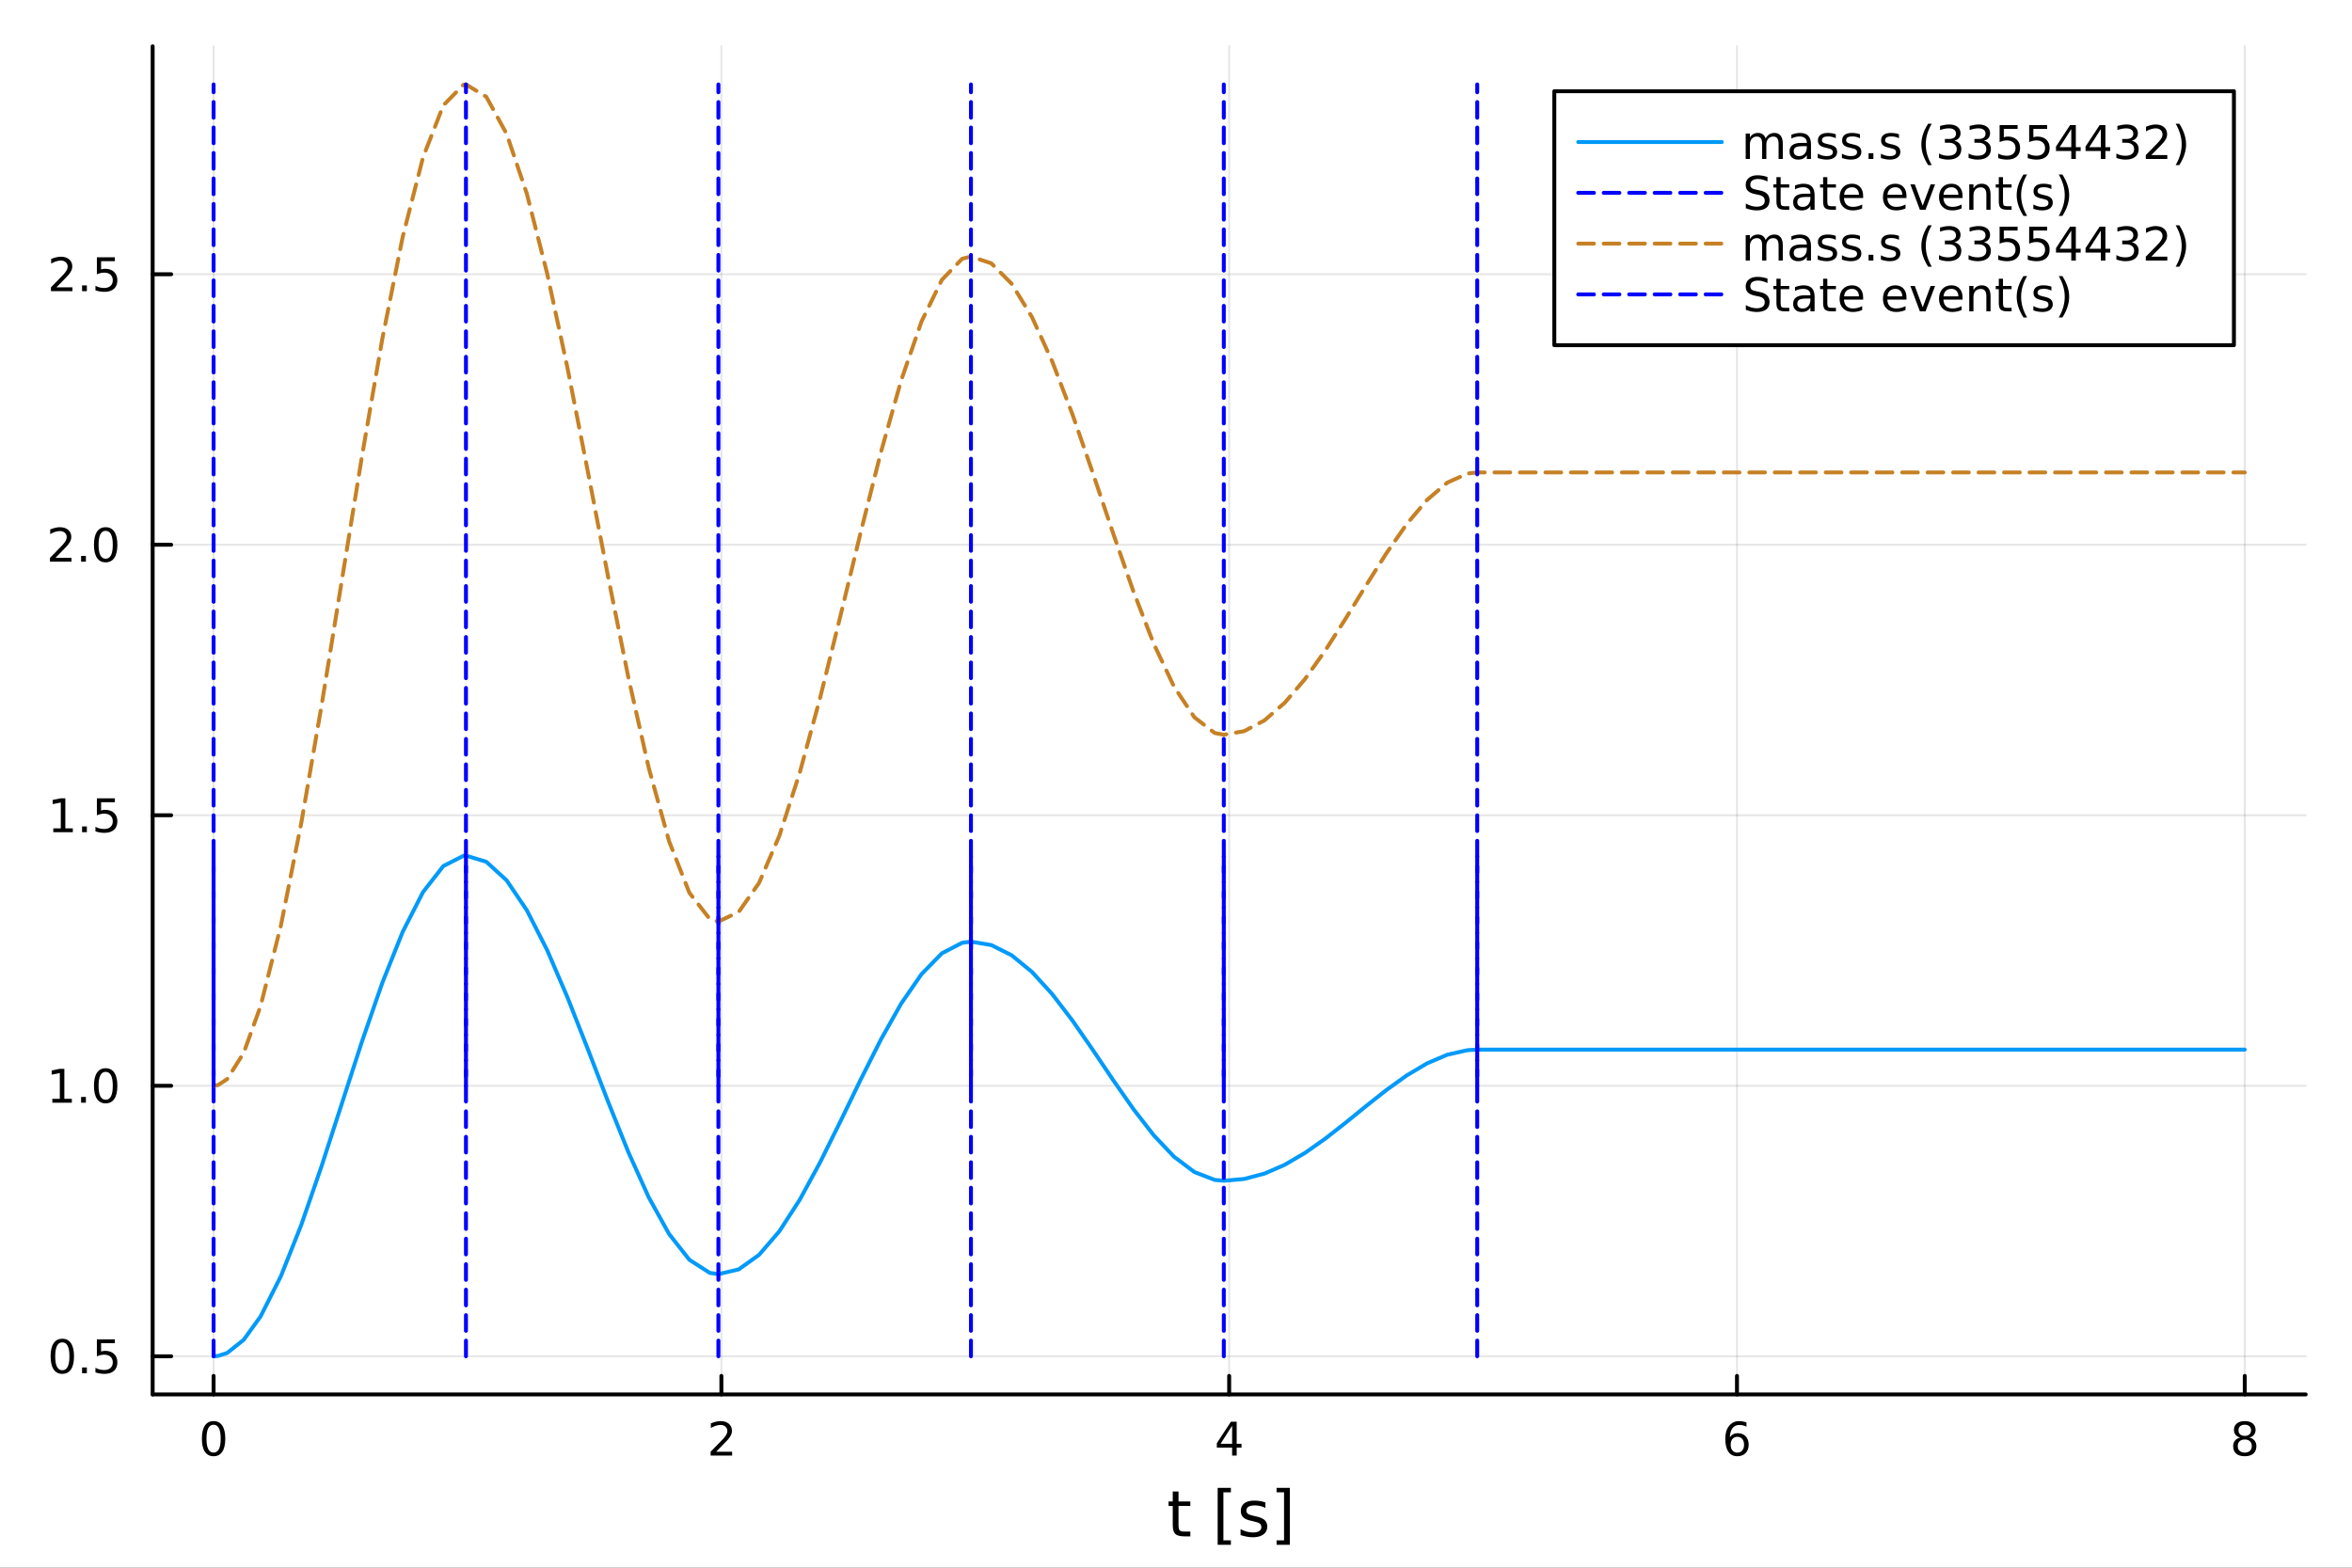 <?xml version="1.0" encoding="utf-8"?>
<svg xmlns="http://www.w3.org/2000/svg" xmlns:xlink="http://www.w3.org/1999/xlink" width="600" height="400" viewBox="0 0 2400 1600">
<rect x="0" y="0" width="2400" height="1600" fill="#333333" stroke="none"/>
<defs>
  <clipPath id="clip890">
    <rect x="0" y="0" width="2400" height="1600"/>
  </clipPath>
</defs>
<path clip-path="url(#clip890)" d="
M0 1600 L2400 1600 L2400 0 L0 0  Z
  " fill="#ffffff" fill-rule="evenodd" fill-opacity="1"/>
<defs>
  <clipPath id="clip891">
    <rect x="480" y="0" width="1681" height="1600"/>
  </clipPath>
</defs>
<path clip-path="url(#clip890)" d="
M155.765 1423.18 L2352.76 1423.18 L2352.76 47.244 L155.765 47.244  Z
  " fill="#ffffff" fill-rule="evenodd" fill-opacity="1"/>
<defs>
  <clipPath id="clip892">
    <rect x="155" y="47" width="2198" height="1377"/>
  </clipPath>
</defs>
<polyline clip-path="url(#clip892)" style="stroke:#000000; stroke-linecap:round; stroke-linejoin:round; stroke-width:2; stroke-opacity:0.1; fill:none" points="
  217.944,1423.18 217.944,47.244 
  "/>
<polyline clip-path="url(#clip892)" style="stroke:#000000; stroke-linecap:round; stroke-linejoin:round; stroke-width:2; stroke-opacity:0.1; fill:none" points="
  736.102,1423.18 736.102,47.244 
  "/>
<polyline clip-path="url(#clip892)" style="stroke:#000000; stroke-linecap:round; stroke-linejoin:round; stroke-width:2; stroke-opacity:0.1; fill:none" points="
  1254.26,1423.18 1254.26,47.244 
  "/>
<polyline clip-path="url(#clip892)" style="stroke:#000000; stroke-linecap:round; stroke-linejoin:round; stroke-width:2; stroke-opacity:0.1; fill:none" points="
  1772.42,1423.18 1772.42,47.244 
  "/>
<polyline clip-path="url(#clip892)" style="stroke:#000000; stroke-linecap:round; stroke-linejoin:round; stroke-width:2; stroke-opacity:0.1; fill:none" points="
  2290.58,1423.18 2290.58,47.244 
  "/>
<polyline clip-path="url(#clip890)" style="stroke:#000000; stroke-linecap:round; stroke-linejoin:round; stroke-width:4; stroke-opacity:1; fill:none" points="
  155.765,1423.18 2352.76,1423.18 
  "/>
<polyline clip-path="url(#clip890)" style="stroke:#000000; stroke-linecap:round; stroke-linejoin:round; stroke-width:4; stroke-opacity:1; fill:none" points="
  217.944,1423.18 217.944,1404.28 
  "/>
<polyline clip-path="url(#clip890)" style="stroke:#000000; stroke-linecap:round; stroke-linejoin:round; stroke-width:4; stroke-opacity:1; fill:none" points="
  736.102,1423.18 736.102,1404.28 
  "/>
<polyline clip-path="url(#clip890)" style="stroke:#000000; stroke-linecap:round; stroke-linejoin:round; stroke-width:4; stroke-opacity:1; fill:none" points="
  1254.26,1423.18 1254.26,1404.28 
  "/>
<polyline clip-path="url(#clip890)" style="stroke:#000000; stroke-linecap:round; stroke-linejoin:round; stroke-width:4; stroke-opacity:1; fill:none" points="
  1772.42,1423.18 1772.42,1404.28 
  "/>
<polyline clip-path="url(#clip890)" style="stroke:#000000; stroke-linecap:round; stroke-linejoin:round; stroke-width:4; stroke-opacity:1; fill:none" points="
  2290.58,1423.18 2290.58,1404.28 
  "/>
<path clip-path="url(#clip890)" d="M217.944 1454.1 Q214.333 1454.1 212.504 1457.66 Q210.699 1461.2 210.699 1468.33 Q210.699 1475.44 212.504 1479.01 Q214.333 1482.55 217.944 1482.55 Q221.578 1482.55 223.384 1479.01 Q225.212 1475.44 225.212 1468.33 Q225.212 1461.2 223.384 1457.66 Q221.578 1454.1 217.944 1454.1 M217.944 1450.39 Q223.754 1450.39 226.81 1455 Q229.888 1459.58 229.888 1468.33 Q229.888 1477.06 226.81 1481.67 Q223.754 1486.25 217.944 1486.25 Q212.134 1486.25 209.055 1481.67 Q206 1477.06 206 1468.33 Q206 1459.58 209.055 1455 Q212.134 1450.39 217.944 1450.39 Z" fill="#000000" fill-rule="evenodd" fill-opacity="1" /><path clip-path="url(#clip890)" d="M730.755 1481.64 L747.074 1481.64 L747.074 1485.58 L725.13 1485.58 L725.13 1481.64 Q727.792 1478.89 732.375 1474.26 Q736.982 1469.61 738.162 1468.27 Q740.408 1465.74 741.287 1464.01 Q742.19 1462.25 742.19 1460.56 Q742.19 1457.8 740.246 1456.07 Q738.324 1454.33 735.223 1454.33 Q733.023 1454.33 730.57 1455.09 Q728.139 1455.86 725.361 1457.41 L725.361 1452.69 Q728.186 1451.55 730.639 1450.97 Q733.093 1450.39 735.13 1450.39 Q740.5 1450.39 743.695 1453.08 Q746.889 1455.77 746.889 1460.26 Q746.889 1462.39 746.079 1464.31 Q745.292 1466.2 743.185 1468.8 Q742.607 1469.47 739.505 1472.69 Q736.403 1475.88 730.755 1481.64 Z" fill="#000000" fill-rule="evenodd" fill-opacity="1" /><path clip-path="url(#clip890)" d="M1257.27 1455.09 L1245.46 1473.54 L1257.27 1473.54 L1257.27 1455.09 M1256.04 1451.02 L1261.92 1451.02 L1261.92 1473.54 L1266.85 1473.54 L1266.85 1477.43 L1261.92 1477.43 L1261.92 1485.58 L1257.27 1485.58 L1257.27 1477.43 L1241.67 1477.43 L1241.67 1472.92 L1256.04 1451.02 Z" fill="#000000" fill-rule="evenodd" fill-opacity="1" /><path clip-path="url(#clip890)" d="M1772.82 1466.44 Q1769.68 1466.44 1767.82 1468.59 Q1766 1470.74 1766 1474.49 Q1766 1478.22 1767.82 1480.39 Q1769.68 1482.55 1772.82 1482.55 Q1775.97 1482.55 1777.8 1480.39 Q1779.65 1478.22 1779.65 1474.49 Q1779.65 1470.74 1777.8 1468.59 Q1775.97 1466.44 1772.82 1466.44 M1782.11 1451.78 L1782.11 1456.04 Q1780.35 1455.21 1778.54 1454.77 Q1776.76 1454.33 1775 1454.33 Q1770.37 1454.33 1767.92 1457.45 Q1765.49 1460.58 1765.14 1466.9 Q1766.5 1464.89 1768.56 1463.82 Q1770.62 1462.73 1773.1 1462.73 Q1778.31 1462.73 1781.32 1465.9 Q1784.35 1469.05 1784.35 1474.49 Q1784.35 1479.82 1781.2 1483.03 Q1778.06 1486.25 1772.82 1486.25 Q1766.83 1486.25 1763.66 1481.67 Q1760.49 1477.06 1760.49 1468.33 Q1760.49 1460.14 1764.37 1455.28 Q1768.26 1450.39 1774.81 1450.39 Q1776.57 1450.39 1778.36 1450.74 Q1780.16 1451.09 1782.11 1451.78 Z" fill="#000000" fill-rule="evenodd" fill-opacity="1" /><path clip-path="url(#clip890)" d="M2290.58 1469.17 Q2287.24 1469.17 2285.32 1470.95 Q2283.42 1472.73 2283.42 1475.86 Q2283.42 1478.98 2285.32 1480.77 Q2287.24 1482.55 2290.58 1482.55 Q2293.91 1482.55 2295.83 1480.77 Q2297.75 1478.96 2297.75 1475.86 Q2297.75 1472.73 2295.83 1470.95 Q2293.93 1469.17 2290.58 1469.17 M2285.9 1467.18 Q2282.89 1466.44 2281.2 1464.38 Q2279.54 1462.32 2279.54 1459.35 Q2279.54 1455.21 2282.48 1452.8 Q2285.44 1450.39 2290.58 1450.39 Q2295.74 1450.39 2298.68 1452.8 Q2301.62 1455.21 2301.62 1459.35 Q2301.62 1462.32 2299.93 1464.38 Q2298.26 1466.44 2295.28 1467.18 Q2298.66 1467.96 2300.53 1470.26 Q2302.43 1472.55 2302.43 1475.86 Q2302.43 1480.88 2299.35 1483.57 Q2296.29 1486.25 2290.58 1486.25 Q2284.86 1486.25 2281.78 1483.57 Q2278.73 1480.88 2278.73 1475.86 Q2278.73 1472.55 2280.62 1470.26 Q2282.52 1467.96 2285.9 1467.18 M2284.19 1459.79 Q2284.19 1462.48 2285.85 1463.98 Q2287.54 1465.49 2290.58 1465.49 Q2293.59 1465.49 2295.28 1463.98 Q2296.99 1462.48 2296.99 1459.79 Q2296.99 1457.11 2295.28 1455.6 Q2293.59 1454.1 2290.58 1454.1 Q2287.54 1454.1 2285.85 1455.6 Q2284.19 1457.11 2284.19 1459.79 Z" fill="#000000" fill-rule="evenodd" fill-opacity="1" /><path clip-path="url(#clip890)" d="M1202.57 1522.27 L1202.57 1532.4 L1214.63 1532.4 L1214.63 1536.95 L1202.57 1536.95 L1202.57 1556.3 Q1202.57 1560.66 1203.75 1561.9 Q1204.96 1563.14 1208.62 1563.14 L1214.63 1563.14 L1214.63 1568.04 L1208.62 1568.04 Q1201.84 1568.04 1199.26 1565.53 Q1196.68 1562.98 1196.68 1556.3 L1196.68 1536.95 L1192.39 1536.95 L1192.39 1532.4 L1196.68 1532.4 L1196.68 1522.27 L1202.57 1522.27 Z" fill="#000000" fill-rule="evenodd" fill-opacity="1" /><path clip-path="url(#clip890)" d="M1242.52 1518.52 L1256.01 1518.52 L1256.01 1523.07 L1248.37 1523.07 L1248.37 1572.09 L1256.01 1572.09 L1256.01 1576.64 L1242.52 1576.64 L1242.52 1518.52 Z" fill="#000000" fill-rule="evenodd" fill-opacity="1" /><path clip-path="url(#clip890)" d="M1291.21 1533.45 L1291.21 1538.98 Q1288.73 1537.71 1286.06 1537.07 Q1283.38 1536.44 1280.52 1536.44 Q1276.16 1536.44 1273.96 1537.77 Q1271.8 1539.11 1271.8 1541.79 Q1271.8 1543.82 1273.36 1545 Q1274.92 1546.15 1279.63 1547.2 L1281.63 1547.64 Q1287.87 1548.98 1290.48 1551.43 Q1293.12 1553.85 1293.12 1558.21 Q1293.12 1563.17 1289.18 1566.07 Q1285.26 1568.97 1278.39 1568.97 Q1275.52 1568.97 1272.4 1568.39 Q1269.32 1567.85 1265.88 1566.74 L1265.88 1560.69 Q1269.12 1562.38 1272.28 1563.24 Q1275.43 1564.07 1278.51 1564.07 Q1282.65 1564.07 1284.88 1562.66 Q1287.11 1561.23 1287.11 1558.65 Q1287.11 1556.27 1285.48 1554.99 Q1283.89 1553.72 1278.45 1552.54 L1276.41 1552.07 Q1270.97 1550.92 1268.55 1548.56 Q1266.13 1546.18 1266.13 1542.04 Q1266.13 1537.01 1269.7 1534.27 Q1273.26 1531.54 1279.82 1531.54 Q1283.07 1531.54 1285.93 1532.01 Q1288.79 1532.49 1291.21 1533.45 Z" fill="#000000" fill-rule="evenodd" fill-opacity="1" /><path clip-path="url(#clip890)" d="M1316.14 1518.52 L1316.14 1576.64 L1302.64 1576.64 L1302.64 1572.09 L1310.25 1572.09 L1310.25 1523.07 L1302.64 1523.07 L1302.64 1518.52 L1316.14 1518.52 Z" fill="#000000" fill-rule="evenodd" fill-opacity="1" /><polyline clip-path="url(#clip892)" style="stroke:#000000; stroke-linecap:round; stroke-linejoin:round; stroke-width:2; stroke-opacity:0.1; fill:none" points="
  155.765,1384.24 2352.76,1384.24 
  "/>
<polyline clip-path="url(#clip892)" style="stroke:#000000; stroke-linecap:round; stroke-linejoin:round; stroke-width:2; stroke-opacity:0.1; fill:none" points="
  155.765,1108.15 2352.76,1108.15 
  "/>
<polyline clip-path="url(#clip892)" style="stroke:#000000; stroke-linecap:round; stroke-linejoin:round; stroke-width:2; stroke-opacity:0.1; fill:none" points="
  155.765,832.066 2352.76,832.066 
  "/>
<polyline clip-path="url(#clip892)" style="stroke:#000000; stroke-linecap:round; stroke-linejoin:round; stroke-width:2; stroke-opacity:0.1; fill:none" points="
  155.765,555.981 2352.76,555.981 
  "/>
<polyline clip-path="url(#clip892)" style="stroke:#000000; stroke-linecap:round; stroke-linejoin:round; stroke-width:2; stroke-opacity:0.1; fill:none" points="
  155.765,279.895 2352.76,279.895 
  "/>
<polyline clip-path="url(#clip890)" style="stroke:#000000; stroke-linecap:round; stroke-linejoin:round; stroke-width:4; stroke-opacity:1; fill:none" points="
  155.765,1423.18 155.765,47.244 
  "/>
<polyline clip-path="url(#clip890)" style="stroke:#000000; stroke-linecap:round; stroke-linejoin:round; stroke-width:4; stroke-opacity:1; fill:none" points="
  155.765,1384.24 174.663,1384.24 
  "/>
<polyline clip-path="url(#clip890)" style="stroke:#000000; stroke-linecap:round; stroke-linejoin:round; stroke-width:4; stroke-opacity:1; fill:none" points="
  155.765,1108.15 174.663,1108.15 
  "/>
<polyline clip-path="url(#clip890)" style="stroke:#000000; stroke-linecap:round; stroke-linejoin:round; stroke-width:4; stroke-opacity:1; fill:none" points="
  155.765,832.066 174.663,832.066 
  "/>
<polyline clip-path="url(#clip890)" style="stroke:#000000; stroke-linecap:round; stroke-linejoin:round; stroke-width:4; stroke-opacity:1; fill:none" points="
  155.765,555.981 174.663,555.981 
  "/>
<polyline clip-path="url(#clip890)" style="stroke:#000000; stroke-linecap:round; stroke-linejoin:round; stroke-width:4; stroke-opacity:1; fill:none" points="
  155.765,279.895 174.663,279.895 
  "/>
<path clip-path="url(#clip890)" d="M63.585 1370.04 Q59.974 1370.04 58.145 1373.6 Q56.339 1377.14 56.339 1384.27 Q56.339 1391.38 58.145 1394.94 Q59.974 1398.49 63.585 1398.49 Q67.219 1398.49 69.024 1394.94 Q70.853 1391.38 70.853 1384.27 Q70.853 1377.14 69.024 1373.6 Q67.219 1370.04 63.585 1370.04 M63.585 1366.33 Q69.395 1366.33 72.45 1370.94 Q75.529 1375.52 75.529 1384.27 Q75.529 1393 72.45 1397.61 Q69.395 1402.19 63.585 1402.19 Q57.775 1402.19 54.696 1397.61 Q51.64 1393 51.64 1384.27 Q51.64 1375.52 54.696 1370.94 Q57.775 1366.33 63.585 1366.33 Z" fill="#000000" fill-rule="evenodd" fill-opacity="1" /><path clip-path="url(#clip890)" d="M83.747 1395.64 L88.631 1395.64 L88.631 1401.52 L83.747 1401.52 L83.747 1395.64 Z" fill="#000000" fill-rule="evenodd" fill-opacity="1" /><path clip-path="url(#clip890)" d="M98.862 1366.96 L117.219 1366.96 L117.219 1370.89 L103.145 1370.89 L103.145 1379.37 Q104.163 1379.02 105.182 1378.86 Q106.2 1378.67 107.219 1378.67 Q113.006 1378.67 116.385 1381.84 Q119.765 1385.01 119.765 1390.43 Q119.765 1396.01 116.293 1399.11 Q112.82 1402.19 106.501 1402.19 Q104.325 1402.19 102.057 1401.82 Q99.811 1401.45 97.404 1400.71 L97.404 1396.01 Q99.487 1397.14 101.709 1397.7 Q103.932 1398.25 106.408 1398.25 Q110.413 1398.25 112.751 1396.15 Q115.089 1394.04 115.089 1390.43 Q115.089 1386.82 112.751 1384.71 Q110.413 1382.61 106.408 1382.61 Q104.534 1382.61 102.659 1383.02 Q100.807 1383.44 98.862 1384.32 L98.862 1366.96 Z" fill="#000000" fill-rule="evenodd" fill-opacity="1" /><path clip-path="url(#clip890)" d="M53.4 1121.5 L61.038 1121.5 L61.038 1095.13 L52.728 1096.8 L52.728 1092.54 L60.992 1090.87 L65.668 1090.87 L65.668 1121.5 L73.307 1121.5 L73.307 1125.43 L53.4 1125.43 L53.4 1121.5 Z" fill="#000000" fill-rule="evenodd" fill-opacity="1" /><path clip-path="url(#clip890)" d="M82.751 1119.55 L87.635 1119.55 L87.635 1125.43 L82.751 1125.43 L82.751 1119.55 Z" fill="#000000" fill-rule="evenodd" fill-opacity="1" /><path clip-path="url(#clip890)" d="M107.821 1093.95 Q104.209 1093.95 102.381 1097.52 Q100.575 1101.06 100.575 1108.19 Q100.575 1115.29 102.381 1118.86 Q104.209 1122.4 107.821 1122.4 Q111.455 1122.4 113.26 1118.86 Q115.089 1115.29 115.089 1108.19 Q115.089 1101.06 113.26 1097.52 Q111.455 1093.95 107.821 1093.95 M107.821 1090.25 Q113.631 1090.25 116.686 1094.85 Q119.765 1099.44 119.765 1108.19 Q119.765 1116.91 116.686 1121.52 Q113.631 1126.1 107.821 1126.1 Q102.01 1126.1 98.932 1121.52 Q95.876 1116.91 95.876 1108.19 Q95.876 1099.44 98.932 1094.85 Q102.01 1090.25 107.821 1090.25 Z" fill="#000000" fill-rule="evenodd" fill-opacity="1" /><path clip-path="url(#clip890)" d="M54.395 845.411 L62.034 845.411 L62.034 819.046 L53.724 820.712 L53.724 816.453 L61.987 814.786 L66.663 814.786 L66.663 845.411 L74.302 845.411 L74.302 849.346 L54.395 849.346 L54.395 845.411 Z" fill="#000000" fill-rule="evenodd" fill-opacity="1" /><path clip-path="url(#clip890)" d="M83.747 843.467 L88.631 843.467 L88.631 849.346 L83.747 849.346 L83.747 843.467 Z" fill="#000000" fill-rule="evenodd" fill-opacity="1" /><path clip-path="url(#clip890)" d="M98.862 814.786 L117.219 814.786 L117.219 818.722 L103.145 818.722 L103.145 827.194 Q104.163 826.847 105.182 826.685 Q106.2 826.499 107.219 826.499 Q113.006 826.499 116.385 829.671 Q119.765 832.842 119.765 838.259 Q119.765 843.837 116.293 846.939 Q112.82 850.018 106.501 850.018 Q104.325 850.018 102.057 849.647 Q99.811 849.277 97.404 848.536 L97.404 843.837 Q99.487 844.971 101.709 845.527 Q103.932 846.083 106.408 846.083 Q110.413 846.083 112.751 843.976 Q115.089 841.87 115.089 838.259 Q115.089 834.647 112.751 832.541 Q110.413 830.434 106.408 830.434 Q104.534 830.434 102.659 830.851 Q100.807 831.268 98.862 832.147 L98.862 814.786 Z" fill="#000000" fill-rule="evenodd" fill-opacity="1" /><path clip-path="url(#clip890)" d="M56.617 569.325 L72.936 569.325 L72.936 573.261 L50.992 573.261 L50.992 569.325 Q53.654 566.571 58.237 561.941 Q62.844 557.288 64.025 555.946 Q66.27 553.423 67.149 551.687 Q68.052 549.927 68.052 548.238 Q68.052 545.483 66.108 543.747 Q64.186 542.011 61.085 542.011 Q58.886 542.011 56.432 542.775 Q54.001 543.538 51.224 545.089 L51.224 540.367 Q54.048 539.233 56.501 538.654 Q58.955 538.076 60.992 538.076 Q66.362 538.076 69.557 540.761 Q72.751 543.446 72.751 547.937 Q72.751 550.066 71.941 551.987 Q71.154 553.886 69.048 556.478 Q68.469 557.149 65.367 560.367 Q62.265 563.561 56.617 569.325 Z" fill="#000000" fill-rule="evenodd" fill-opacity="1" /><path clip-path="url(#clip890)" d="M82.751 567.381 L87.635 567.381 L87.635 573.261 L82.751 573.261 L82.751 567.381 Z" fill="#000000" fill-rule="evenodd" fill-opacity="1" /><path clip-path="url(#clip890)" d="M107.821 541.779 Q104.209 541.779 102.381 545.344 Q100.575 548.886 100.575 556.015 Q100.575 563.122 102.381 566.686 Q104.209 570.228 107.821 570.228 Q111.455 570.228 113.26 566.686 Q115.089 563.122 115.089 556.015 Q115.089 548.886 113.26 545.344 Q111.455 541.779 107.821 541.779 M107.821 538.076 Q113.631 538.076 116.686 542.682 Q119.765 547.265 119.765 556.015 Q119.765 564.742 116.686 569.349 Q113.631 573.932 107.821 573.932 Q102.01 573.932 98.932 569.349 Q95.876 564.742 95.876 556.015 Q95.876 547.265 98.932 542.682 Q102.01 538.076 107.821 538.076 Z" fill="#000000" fill-rule="evenodd" fill-opacity="1" /><path clip-path="url(#clip890)" d="M57.612 293.239 L73.932 293.239 L73.932 297.175 L51.987 297.175 L51.987 293.239 Q54.65 290.485 59.233 285.855 Q63.839 281.202 65.02 279.86 Q67.265 277.337 68.145 275.601 Q69.048 273.841 69.048 272.152 Q69.048 269.397 67.103 267.661 Q65.182 265.925 62.08 265.925 Q59.881 265.925 57.427 266.689 Q54.997 267.453 52.219 269.003 L52.219 264.281 Q55.043 263.147 57.497 262.568 Q59.95 261.99 61.987 261.99 Q67.358 261.99 70.552 264.675 Q73.747 267.36 73.747 271.851 Q73.747 273.98 72.936 275.902 Q72.149 277.8 70.043 280.392 Q69.464 281.064 66.362 284.281 Q63.261 287.476 57.612 293.239 Z" fill="#000000" fill-rule="evenodd" fill-opacity="1" /><path clip-path="url(#clip890)" d="M83.747 291.295 L88.631 291.295 L88.631 297.175 L83.747 297.175 L83.747 291.295 Z" fill="#000000" fill-rule="evenodd" fill-opacity="1" /><path clip-path="url(#clip890)" d="M98.862 262.615 L117.219 262.615 L117.219 266.55 L103.145 266.55 L103.145 275.022 Q104.163 274.675 105.182 274.513 Q106.2 274.328 107.219 274.328 Q113.006 274.328 116.385 277.499 Q119.765 280.67 119.765 286.087 Q119.765 291.665 116.293 294.767 Q112.82 297.846 106.501 297.846 Q104.325 297.846 102.057 297.476 Q99.811 297.105 97.404 296.364 L97.404 291.665 Q99.487 292.8 101.709 293.355 Q103.932 293.911 106.408 293.911 Q110.413 293.911 112.751 291.804 Q115.089 289.698 115.089 286.087 Q115.089 282.476 112.751 280.369 Q110.413 278.263 106.408 278.263 Q104.534 278.263 102.659 278.679 Q100.807 279.096 98.862 279.976 L98.862 262.615 Z" fill="#000000" fill-rule="evenodd" fill-opacity="1" /><polyline clip-path="url(#clip892)" style="stroke:#009af9; stroke-linecap:round; stroke-linejoin:round; stroke-width:4; stroke-opacity:1; fill:none" points="
  217.944,1384.24 217.944,1384.24 218.542,1384.23 222.522,1383.87 231.77,1380.85 248.631,1367.48 265.833,1343.67 286.56,1302.64 307.286,1250.51 328.012,1190.55 
  348.739,1126.58 369.465,1062.67 390.191,1002.89 410.918,951.044 431.644,910.488 452.37,883.921 473.097,873.371 475.479,873.255 496.206,879.551 516.932,898.45 
  537.658,929.138 558.385,969.848 579.111,1018.07 599.837,1070.77 620.564,1124.6 641.29,1176.14 662.016,1222.08 682.743,1259.46 703.469,1285.77 724.195,1299.09 
  733.065,1300.45 753.791,1295.53 774.517,1280.75 795.244,1256.68 815.97,1224.64 836.696,1186.56 857.423,1144.81 878.149,1102.04 898.875,1060.96 919.602,1024.22 
  940.328,994.221 961.054,973.014 981.781,962.215 990.787,961.088 1011.51,964.531 1032.24,974.915 1052.97,991.896 1073.69,1014.6 1094.42,1041.72 1115.15,1071.59 
  1135.87,1102.35 1156.6,1132.03 1177.32,1158.71 1198.05,1180.62 1218.78,1196.2 1239.5,1204.22 1248.78,1205.09 1269.5,1203.28 1290.23,1197.8 1310.95,1188.79 
  1331.68,1176.65 1352.41,1162.05 1373.13,1145.82 1393.86,1128.97 1414.59,1112.57 1435.31,1097.68 1456.04,1085.34 1476.77,1076.47 1497.49,1071.81 1507.37,1071.25 
  1528.1,1071.25 1548.83,1071.25 1569.55,1071.25 1590.28,1071.25 1611.01,1071.25 1631.73,1071.25 1652.46,1071.25 1673.19,1071.25 1693.91,1071.25 1714.64,1071.25 
  1735.36,1071.25 1756.09,1071.25 1776.82,1071.25 1797.54,1071.25 1818.27,1071.25 1839,1071.25 1859.72,1071.25 1880.45,1071.25 1901.17,1071.25 1921.9,1071.25 
  1942.63,1071.25 1963.35,1071.25 1984.08,1071.25 2004.81,1071.25 2025.53,1071.25 2046.26,1071.25 2066.99,1071.25 2087.71,1071.25 2108.44,1071.25 2129.16,1071.25 
  2149.89,1071.25 2170.62,1071.25 2191.34,1071.25 2212.07,1071.25 2232.8,1071.25 2253.52,1071.25 2274.25,1071.25 2290.58,1071.25 
  "/>
<polyline clip-path="url(#clip892)" style="stroke:#0000ff; stroke-linecap:round; stroke-linejoin:round; stroke-width:4; stroke-opacity:1; fill:none" stroke-dasharray="16, 10" points="
  217.944,1384.24 217.944,873.255 
  "/>
<polyline clip-path="url(#clip892)" style="stroke:#0000ff; stroke-linecap:round; stroke-linejoin:round; stroke-width:4; stroke-opacity:1; fill:none" stroke-dasharray="16, 10" points="
  475.479,1384.24 475.479,873.255 
  "/>
<polyline clip-path="url(#clip892)" style="stroke:#0000ff; stroke-linecap:round; stroke-linejoin:round; stroke-width:4; stroke-opacity:1; fill:none" stroke-dasharray="16, 10" points="
  733.065,1384.24 733.065,873.255 
  "/>
<polyline clip-path="url(#clip892)" style="stroke:#0000ff; stroke-linecap:round; stroke-linejoin:round; stroke-width:4; stroke-opacity:1; fill:none" stroke-dasharray="16, 10" points="
  990.787,1384.24 990.787,873.255 
  "/>
<polyline clip-path="url(#clip892)" style="stroke:#0000ff; stroke-linecap:round; stroke-linejoin:round; stroke-width:4; stroke-opacity:1; fill:none" stroke-dasharray="16, 10" points="
  1248.78,1384.24 1248.78,873.255 
  "/>
<polyline clip-path="url(#clip892)" style="stroke:#0000ff; stroke-linecap:round; stroke-linejoin:round; stroke-width:4; stroke-opacity:1; fill:none" stroke-dasharray="16, 10" points="
  1507.37,1384.24 1507.37,873.255 
  "/>
<polyline clip-path="url(#clip892)" style="stroke:#c68125; stroke-linecap:round; stroke-linejoin:round; stroke-width:4; stroke-opacity:1; fill:none" stroke-dasharray="16, 10" points="
  217.944,1108.15 217.944,1108.15 218.542,1108.14 222.522,1107.42 231.77,1101.38 248.631,1074.64 265.833,1027.02 286.56,944.955 307.286,840.686 328.012,720.776 
  348.739,592.839 369.465,465.016 390.191,345.447 410.918,241.765 431.644,160.651 452.37,107.519 473.097,86.417 475.479,86.186 496.206,98.777 516.932,136.576 
  537.658,197.952 558.385,279.372 579.111,375.819 599.837,481.219 620.564,588.883 641.29,691.953 662.016,783.836 682.743,858.588 703.469,911.222 724.195,937.859 
  733.065,940.569 753.791,930.744 774.517,901.184 795.244,853.037 815.97,788.953 836.696,712.793 857.423,629.3 878.149,543.75 898.875,461.592 919.602,388.112 
  940.328,328.118 961.054,285.703 981.781,264.105 990.787,261.852 1011.51,268.738 1032.24,289.506 1052.97,323.468 1073.69,368.883 1094.42,423.116 1115.15,482.859 
  1135.87,544.372 1156.6,603.737 1177.32,657.103 1198.05,700.911 1218.78,732.079 1239.5,748.113 1248.78,749.863 1269.5,746.241 1290.23,735.281 1310.95,717.256 
  1331.68,692.984 1352.41,663.771 1373.13,631.319 1393.86,597.618 1414.59,564.806 1435.31,535.039 1456.04,510.366 1476.77,492.611 1497.49,483.29 1507.37,482.167 
  1528.1,482.167 1548.83,482.167 1569.55,482.167 1590.28,482.167 1611.01,482.167 1631.73,482.167 1652.46,482.167 1673.19,482.167 1693.91,482.167 1714.64,482.167 
  1735.36,482.167 1756.09,482.167 1776.82,482.167 1797.54,482.167 1818.27,482.167 1839,482.167 1859.72,482.167 1880.45,482.167 1901.17,482.167 1921.9,482.167 
  1942.63,482.167 1963.35,482.167 1984.08,482.167 2004.81,482.167 2025.53,482.167 2046.26,482.167 2066.99,482.167 2087.71,482.167 2108.44,482.167 2129.16,482.167 
  2149.89,482.167 2170.62,482.167 2191.34,482.167 2212.07,482.167 2232.8,482.167 2253.52,482.167 2274.25,482.167 2290.58,482.167 
  "/>
<polyline clip-path="url(#clip892)" style="stroke:#0000ff; stroke-linecap:round; stroke-linejoin:round; stroke-width:4; stroke-opacity:1; fill:none" stroke-dasharray="16, 10" points="
  217.944,1108.15 217.944,86.186 
  "/>
<polyline clip-path="url(#clip892)" style="stroke:#0000ff; stroke-linecap:round; stroke-linejoin:round; stroke-width:4; stroke-opacity:1; fill:none" stroke-dasharray="16, 10" points="
  475.479,1108.15 475.479,86.186 
  "/>
<polyline clip-path="url(#clip892)" style="stroke:#0000ff; stroke-linecap:round; stroke-linejoin:round; stroke-width:4; stroke-opacity:1; fill:none" stroke-dasharray="16, 10" points="
  733.065,1108.15 733.065,86.186 
  "/>
<polyline clip-path="url(#clip892)" style="stroke:#0000ff; stroke-linecap:round; stroke-linejoin:round; stroke-width:4; stroke-opacity:1; fill:none" stroke-dasharray="16, 10" points="
  990.787,1108.15 990.787,86.186 
  "/>
<polyline clip-path="url(#clip892)" style="stroke:#0000ff; stroke-linecap:round; stroke-linejoin:round; stroke-width:4; stroke-opacity:1; fill:none" stroke-dasharray="16, 10" points="
  1248.78,1108.15 1248.78,86.186 
  "/>
<polyline clip-path="url(#clip892)" style="stroke:#0000ff; stroke-linecap:round; stroke-linejoin:round; stroke-width:4; stroke-opacity:1; fill:none" stroke-dasharray="16, 10" points="
  1507.37,1108.15 1507.37,86.186 
  "/>
<path clip-path="url(#clip890)" d="
M1586.04 352.309 L2279.52 352.309 L2279.52 93.109 L1586.04 93.109  Z
  " fill="#ffffff" fill-rule="evenodd" fill-opacity="1"/>
<polyline clip-path="url(#clip890)" style="stroke:#000000; stroke-linecap:round; stroke-linejoin:round; stroke-width:4; stroke-opacity:1; fill:none" points="
  1586.04,352.309 2279.52,352.309 2279.52,93.109 1586.04,93.109 1586.04,352.309 
  "/>
<polyline clip-path="url(#clip890)" style="stroke:#009af9; stroke-linecap:round; stroke-linejoin:round; stroke-width:4; stroke-opacity:1; fill:none" points="
  1610.45,144.949 1756.92,144.949 
  "/>
<path clip-path="url(#clip890)" d="M1801.68 141.28 Q1803.27 138.409 1805.49 137.044 Q1807.72 135.678 1810.73 135.678 Q1814.78 135.678 1816.98 138.525 Q1819.18 141.349 1819.18 146.581 L1819.18 162.229 L1814.89 162.229 L1814.89 146.719 Q1814.89 142.993 1813.57 141.187 Q1812.25 139.382 1809.55 139.382 Q1806.24 139.382 1804.31 141.581 Q1802.39 143.78 1802.39 147.576 L1802.39 162.229 L1798.11 162.229 L1798.11 146.719 Q1798.11 142.969 1796.79 141.187 Q1795.47 139.382 1792.72 139.382 Q1789.45 139.382 1787.53 141.604 Q1785.61 143.803 1785.61 147.576 L1785.61 162.229 L1781.33 162.229 L1781.33 136.303 L1785.61 136.303 L1785.61 140.331 Q1787.07 137.946 1789.11 136.812 Q1791.14 135.678 1793.94 135.678 Q1796.77 135.678 1798.74 137.113 Q1800.73 138.548 1801.68 141.28 Z" fill="#000000" fill-rule="evenodd" fill-opacity="1" /><path clip-path="url(#clip890)" d="M1839.45 149.196 Q1834.29 149.196 1832.3 150.377 Q1830.31 151.557 1830.31 154.405 Q1830.31 156.673 1831.79 158.016 Q1833.3 159.335 1835.87 159.335 Q1839.41 159.335 1841.54 156.835 Q1843.69 154.312 1843.69 150.145 L1843.69 149.196 L1839.45 149.196 M1847.95 147.437 L1847.95 162.229 L1843.69 162.229 L1843.69 158.293 Q1842.23 160.655 1840.05 161.789 Q1837.88 162.9 1834.73 162.9 Q1830.75 162.9 1828.39 160.678 Q1826.05 158.432 1826.05 154.682 Q1826.05 150.307 1828.97 148.085 Q1831.91 145.863 1837.72 145.863 L1843.69 145.863 L1843.69 145.446 Q1843.69 142.507 1841.74 140.909 Q1839.82 139.289 1836.33 139.289 Q1834.11 139.289 1832 139.821 Q1829.89 140.354 1827.95 141.419 L1827.95 137.483 Q1830.29 136.581 1832.49 136.141 Q1834.68 135.678 1836.77 135.678 Q1842.39 135.678 1845.17 138.594 Q1847.95 141.511 1847.95 147.437 Z" fill="#000000" fill-rule="evenodd" fill-opacity="1" /><path clip-path="url(#clip890)" d="M1873.25 137.067 L1873.25 141.094 Q1871.44 140.169 1869.5 139.706 Q1867.55 139.243 1865.47 139.243 Q1862.3 139.243 1860.7 140.215 Q1859.13 141.187 1859.13 143.131 Q1859.13 144.613 1860.26 145.469 Q1861.4 146.303 1864.82 147.067 L1866.28 147.391 Q1870.82 148.363 1872.72 150.145 Q1874.64 151.905 1874.64 155.076 Q1874.64 158.687 1871.77 160.793 Q1868.92 162.9 1863.92 162.9 Q1861.84 162.9 1859.57 162.483 Q1857.32 162.09 1854.82 161.28 L1854.82 156.881 Q1857.18 158.108 1859.48 158.733 Q1861.77 159.335 1864.01 159.335 Q1867.02 159.335 1868.64 158.317 Q1870.26 157.275 1870.26 155.4 Q1870.26 153.664 1869.08 152.738 Q1867.93 151.812 1863.97 150.956 L1862.49 150.608 Q1858.53 149.775 1856.77 148.062 Q1855.01 146.326 1855.01 143.317 Q1855.01 139.659 1857.6 137.669 Q1860.19 135.678 1864.96 135.678 Q1867.32 135.678 1869.41 136.025 Q1871.49 136.372 1873.25 137.067 Z" fill="#000000" fill-rule="evenodd" fill-opacity="1" /><path clip-path="url(#clip890)" d="M1897.95 137.067 L1897.95 141.094 Q1896.14 140.169 1894.2 139.706 Q1892.25 139.243 1890.17 139.243 Q1887 139.243 1885.4 140.215 Q1883.83 141.187 1883.83 143.131 Q1883.83 144.613 1884.96 145.469 Q1886.1 146.303 1889.52 147.067 L1890.98 147.391 Q1895.52 148.363 1897.42 150.145 Q1899.34 151.905 1899.34 155.076 Q1899.34 158.687 1896.47 160.793 Q1893.62 162.9 1888.62 162.9 Q1886.54 162.9 1884.27 162.483 Q1882.02 162.09 1879.52 161.28 L1879.52 156.881 Q1881.88 158.108 1884.17 158.733 Q1886.47 159.335 1888.71 159.335 Q1891.72 159.335 1893.34 158.317 Q1894.96 157.275 1894.96 155.4 Q1894.96 153.664 1893.78 152.738 Q1892.62 151.812 1888.67 150.956 L1887.18 150.608 Q1883.23 149.775 1881.47 148.062 Q1879.71 146.326 1879.71 143.317 Q1879.71 139.659 1882.3 137.669 Q1884.89 135.678 1889.66 135.678 Q1892.02 135.678 1894.11 136.025 Q1896.19 136.372 1897.95 137.067 Z" fill="#000000" fill-rule="evenodd" fill-opacity="1" /><path clip-path="url(#clip890)" d="M1906.72 156.349 L1911.61 156.349 L1911.61 162.229 L1906.72 162.229 L1906.72 156.349 Z" fill="#000000" fill-rule="evenodd" fill-opacity="1" /><path clip-path="url(#clip890)" d="M1937.72 137.067 L1937.72 141.094 Q1935.91 140.169 1933.97 139.706 Q1932.02 139.243 1929.94 139.243 Q1926.77 139.243 1925.17 140.215 Q1923.6 141.187 1923.6 143.131 Q1923.6 144.613 1924.73 145.469 Q1925.86 146.303 1929.29 147.067 L1930.75 147.391 Q1935.29 148.363 1937.18 150.145 Q1939.11 151.905 1939.11 155.076 Q1939.11 158.687 1936.23 160.793 Q1933.39 162.9 1928.39 162.9 Q1926.3 162.9 1924.04 162.483 Q1921.79 162.09 1919.29 161.28 L1919.29 156.881 Q1921.65 158.108 1923.94 158.733 Q1926.23 159.335 1928.48 159.335 Q1931.49 159.335 1933.11 158.317 Q1934.73 157.275 1934.73 155.4 Q1934.73 153.664 1933.55 152.738 Q1932.39 151.812 1928.43 150.956 L1926.95 150.608 Q1922.99 149.775 1921.23 148.062 Q1919.48 146.326 1919.48 143.317 Q1919.48 139.659 1922.07 137.669 Q1924.66 135.678 1929.43 135.678 Q1931.79 135.678 1933.87 136.025 Q1935.96 136.372 1937.72 137.067 Z" fill="#000000" fill-rule="evenodd" fill-opacity="1" /><path clip-path="url(#clip890)" d="M1971.19 126.257 Q1968.09 131.581 1966.58 136.789 Q1965.08 141.997 1965.08 147.344 Q1965.08 152.692 1966.58 157.946 Q1968.11 163.178 1971.19 168.479 L1967.48 168.479 Q1964.01 163.039 1962.28 157.784 Q1960.56 152.53 1960.56 147.344 Q1960.56 142.182 1962.28 136.951 Q1963.99 131.72 1967.48 126.257 L1971.19 126.257 Z" fill="#000000" fill-rule="evenodd" fill-opacity="1" /><path clip-path="url(#clip890)" d="M1994.22 143.594 Q1997.58 144.312 1999.45 146.581 Q2001.35 148.849 2001.35 152.182 Q2001.35 157.298 1997.83 160.099 Q1994.31 162.9 1987.83 162.9 Q1985.66 162.9 1983.34 162.46 Q1981.05 162.043 1978.6 161.187 L1978.6 156.673 Q1980.54 157.807 1982.85 158.386 Q1985.17 158.965 1987.69 158.965 Q1992.09 158.965 1994.38 157.229 Q1996.7 155.493 1996.7 152.182 Q1996.7 149.127 1994.54 147.414 Q1992.42 145.678 1988.6 145.678 L1984.57 145.678 L1984.57 141.835 L1988.78 141.835 Q1992.23 141.835 1994.06 140.469 Q1995.89 139.081 1995.89 136.488 Q1995.89 133.826 1993.99 132.414 Q1992.11 130.979 1988.6 130.979 Q1986.67 130.979 1984.48 131.395 Q1982.28 131.812 1979.64 132.692 L1979.64 128.525 Q1982.3 127.784 1984.61 127.414 Q1986.95 127.044 1989.01 127.044 Q1994.34 127.044 1997.44 129.474 Q2000.54 131.882 2000.54 136.002 Q2000.54 138.872 1998.9 140.863 Q1997.25 142.831 1994.22 143.594 Z" fill="#000000" fill-rule="evenodd" fill-opacity="1" /><path clip-path="url(#clip890)" d="M2024.38 143.594 Q2027.74 144.312 2029.61 146.581 Q2031.51 148.849 2031.51 152.182 Q2031.51 157.298 2027.99 160.099 Q2024.48 162.9 2017.99 162.9 Q2015.82 162.9 2013.5 162.46 Q2011.21 162.043 2008.76 161.187 L2008.76 156.673 Q2010.7 157.807 2013.02 158.386 Q2015.33 158.965 2017.85 158.965 Q2022.25 158.965 2024.54 157.229 Q2026.86 155.493 2026.86 152.182 Q2026.86 149.127 2024.71 147.414 Q2022.58 145.678 2018.76 145.678 L2014.73 145.678 L2014.73 141.835 L2018.94 141.835 Q2022.39 141.835 2024.22 140.469 Q2026.05 139.081 2026.05 136.488 Q2026.05 133.826 2024.15 132.414 Q2022.28 130.979 2018.76 130.979 Q2016.84 130.979 2014.64 131.395 Q2012.44 131.812 2009.8 132.692 L2009.8 128.525 Q2012.46 127.784 2014.78 127.414 Q2017.11 127.044 2019.17 127.044 Q2024.5 127.044 2027.6 129.474 Q2030.7 131.882 2030.7 136.002 Q2030.7 138.872 2029.06 140.863 Q2027.41 142.831 2024.38 143.594 Z" fill="#000000" fill-rule="evenodd" fill-opacity="1" /><path clip-path="url(#clip890)" d="M2040.42 127.669 L2058.78 127.669 L2058.78 131.604 L2044.71 131.604 L2044.71 140.076 Q2045.72 139.729 2046.74 139.567 Q2047.76 139.382 2048.78 139.382 Q2054.57 139.382 2057.95 142.553 Q2061.33 145.724 2061.33 151.141 Q2061.33 156.719 2057.85 159.821 Q2054.38 162.9 2048.06 162.9 Q2045.89 162.9 2043.62 162.53 Q2041.37 162.159 2038.97 161.418 L2038.97 156.719 Q2041.05 157.854 2043.27 158.409 Q2045.49 158.965 2047.97 158.965 Q2051.97 158.965 2054.31 156.858 Q2056.65 154.752 2056.65 151.141 Q2056.65 147.53 2054.31 145.423 Q2051.97 143.317 2047.97 143.317 Q2046.1 143.317 2044.22 143.733 Q2042.37 144.15 2040.42 145.03 L2040.42 127.669 Z" fill="#000000" fill-rule="evenodd" fill-opacity="1" /><path clip-path="url(#clip890)" d="M2070.59 127.669 L2088.94 127.669 L2088.94 131.604 L2074.87 131.604 L2074.87 140.076 Q2075.89 139.729 2076.91 139.567 Q2077.92 139.382 2078.94 139.382 Q2084.73 139.382 2088.11 142.553 Q2091.49 145.724 2091.49 151.141 Q2091.49 156.719 2088.02 159.821 Q2084.54 162.9 2078.22 162.9 Q2076.05 162.9 2073.78 162.53 Q2071.54 162.159 2069.13 161.418 L2069.13 156.719 Q2071.21 157.854 2073.43 158.409 Q2075.66 158.965 2078.13 158.965 Q2082.14 158.965 2084.47 156.858 Q2086.81 154.752 2086.81 151.141 Q2086.81 147.53 2084.47 145.423 Q2082.14 143.317 2078.13 143.317 Q2076.26 143.317 2074.38 143.733 Q2072.53 144.15 2070.59 145.03 L2070.59 127.669 Z" fill="#000000" fill-rule="evenodd" fill-opacity="1" /><path clip-path="url(#clip890)" d="M2113.55 131.743 L2101.74 150.192 L2113.55 150.192 L2113.55 131.743 M2112.32 127.669 L2118.2 127.669 L2118.2 150.192 L2123.13 150.192 L2123.13 154.081 L2118.2 154.081 L2118.2 162.229 L2113.55 162.229 L2113.55 154.081 L2097.95 154.081 L2097.95 149.567 L2112.32 127.669 Z" fill="#000000" fill-rule="evenodd" fill-opacity="1" /><path clip-path="url(#clip890)" d="M2143.71 131.743 L2131.91 150.192 L2143.71 150.192 L2143.71 131.743 M2142.48 127.669 L2148.36 127.669 L2148.36 150.192 L2153.29 150.192 L2153.29 154.081 L2148.36 154.081 L2148.36 162.229 L2143.71 162.229 L2143.71 154.081 L2128.11 154.081 L2128.11 149.567 L2142.48 127.669 Z" fill="#000000" fill-rule="evenodd" fill-opacity="1" /><path clip-path="url(#clip890)" d="M2175.19 143.594 Q2178.55 144.312 2180.42 146.581 Q2182.32 148.849 2182.32 152.182 Q2182.32 157.298 2178.8 160.099 Q2175.28 162.9 2168.8 162.9 Q2166.63 162.9 2164.31 162.46 Q2162.02 162.043 2159.57 161.187 L2159.57 156.673 Q2161.51 157.807 2163.83 158.386 Q2166.14 158.965 2168.66 158.965 Q2173.06 158.965 2175.35 157.229 Q2177.67 155.493 2177.67 152.182 Q2177.67 149.127 2175.52 147.414 Q2173.39 145.678 2169.57 145.678 L2165.54 145.678 L2165.54 141.835 L2169.75 141.835 Q2173.2 141.835 2175.03 140.469 Q2176.86 139.081 2176.86 136.488 Q2176.86 133.826 2174.96 132.414 Q2173.09 130.979 2169.57 130.979 Q2167.65 130.979 2165.45 131.395 Q2163.25 131.812 2160.61 132.692 L2160.61 128.525 Q2163.27 127.784 2165.59 127.414 Q2167.92 127.044 2169.98 127.044 Q2175.31 127.044 2178.41 129.474 Q2181.51 131.882 2181.51 136.002 Q2181.51 138.872 2179.87 140.863 Q2178.22 142.831 2175.19 143.594 Z" fill="#000000" fill-rule="evenodd" fill-opacity="1" /><path clip-path="url(#clip890)" d="M2195.21 158.293 L2211.53 158.293 L2211.53 162.229 L2189.59 162.229 L2189.59 158.293 Q2192.25 155.539 2196.84 150.909 Q2201.44 146.256 2202.62 144.914 Q2204.87 142.391 2205.75 140.655 Q2206.65 138.895 2206.65 137.206 Q2206.65 134.451 2204.71 132.715 Q2202.78 130.979 2199.68 130.979 Q2197.48 130.979 2195.03 131.743 Q2192.6 132.507 2189.82 134.057 L2189.82 129.335 Q2192.65 128.201 2195.1 127.622 Q2197.55 127.044 2199.59 127.044 Q2204.96 127.044 2208.15 129.729 Q2211.35 132.414 2211.35 136.905 Q2211.35 139.034 2210.54 140.956 Q2209.75 142.854 2207.65 145.446 Q2207.07 146.118 2203.96 149.335 Q2200.86 152.53 2195.21 158.293 Z" fill="#000000" fill-rule="evenodd" fill-opacity="1" /><path clip-path="url(#clip890)" d="M2220.08 126.257 L2223.78 126.257 Q2227.25 131.72 2228.96 136.951 Q2230.7 142.182 2230.7 147.344 Q2230.7 152.53 2228.96 157.784 Q2227.25 163.039 2223.78 168.479 L2220.08 168.479 Q2223.15 163.178 2224.66 157.946 Q2226.19 152.692 2226.19 147.344 Q2226.19 141.997 2224.66 136.789 Q2223.15 131.581 2220.08 126.257 Z" fill="#000000" fill-rule="evenodd" fill-opacity="1" /><polyline clip-path="url(#clip890)" style="stroke:#0000ff; stroke-linecap:round; stroke-linejoin:round; stroke-width:4; stroke-opacity:1; fill:none" stroke-dasharray="16, 10" points="
  1610.45,196.789 1756.92,196.789 
  "/>
<path clip-path="url(#clip890)" d="M1803.57 180.643 L1803.57 185.203 Q1800.91 183.93 1798.55 183.305 Q1796.19 182.68 1793.99 182.68 Q1790.17 182.68 1788.09 184.161 Q1786.03 185.643 1786.03 188.374 Q1786.03 190.666 1787.39 191.847 Q1788.78 193.004 1792.62 193.722 L1795.45 194.3 Q1800.68 195.296 1803.16 197.819 Q1805.66 200.319 1805.66 204.532 Q1805.66 209.555 1802.28 212.147 Q1798.92 214.74 1792.42 214.74 Q1789.96 214.74 1787.18 214.184 Q1784.43 213.629 1781.47 212.541 L1781.47 207.726 Q1784.31 209.323 1787.05 210.133 Q1789.78 210.944 1792.42 210.944 Q1796.42 210.944 1798.6 209.37 Q1800.77 207.796 1800.77 204.879 Q1800.77 202.333 1799.2 200.897 Q1797.65 199.462 1794.08 198.745 L1791.24 198.189 Q1786 197.147 1783.67 194.925 Q1781.33 192.703 1781.33 188.745 Q1781.33 184.161 1784.55 181.522 Q1787.79 178.884 1793.46 178.884 Q1795.89 178.884 1798.41 179.323 Q1800.93 179.763 1803.57 180.643 Z" fill="#000000" fill-rule="evenodd" fill-opacity="1" /><path clip-path="url(#clip890)" d="M1816.98 180.782 L1816.98 188.143 L1825.75 188.143 L1825.75 191.453 L1816.98 191.453 L1816.98 205.527 Q1816.98 208.698 1817.83 209.601 Q1818.71 210.504 1821.37 210.504 L1825.75 210.504 L1825.75 214.069 L1821.37 214.069 Q1816.44 214.069 1814.57 212.24 Q1812.69 210.388 1812.69 205.527 L1812.69 191.453 L1809.57 191.453 L1809.57 188.143 L1812.69 188.143 L1812.69 180.782 L1816.98 180.782 Z" fill="#000000" fill-rule="evenodd" fill-opacity="1" /><path clip-path="url(#clip890)" d="M1843.13 201.036 Q1837.97 201.036 1835.98 202.217 Q1833.99 203.397 1833.99 206.245 Q1833.99 208.513 1835.47 209.856 Q1836.98 211.175 1839.55 211.175 Q1843.09 211.175 1845.22 208.675 Q1847.37 206.152 1847.37 201.985 L1847.37 201.036 L1843.13 201.036 M1851.63 199.277 L1851.63 214.069 L1847.37 214.069 L1847.37 210.133 Q1845.91 212.495 1843.74 213.629 Q1841.56 214.74 1838.41 214.74 Q1834.43 214.74 1832.07 212.518 Q1829.73 210.272 1829.73 206.522 Q1829.73 202.147 1832.65 199.925 Q1835.59 197.703 1841.4 197.703 L1847.37 197.703 L1847.37 197.286 Q1847.37 194.347 1845.43 192.749 Q1843.5 191.129 1840.01 191.129 Q1837.79 191.129 1835.68 191.661 Q1833.57 192.194 1831.63 193.259 L1831.63 189.323 Q1833.97 188.421 1836.17 187.981 Q1838.36 187.518 1840.45 187.518 Q1846.07 187.518 1848.85 190.434 Q1851.63 193.351 1851.63 199.277 Z" fill="#000000" fill-rule="evenodd" fill-opacity="1" /><path clip-path="url(#clip890)" d="M1864.61 180.782 L1864.61 188.143 L1873.39 188.143 L1873.39 191.453 L1864.61 191.453 L1864.61 205.527 Q1864.61 208.698 1865.47 209.601 Q1866.35 210.504 1869.01 210.504 L1873.39 210.504 L1873.39 214.069 L1869.01 214.069 Q1864.08 214.069 1862.21 212.24 Q1860.33 210.388 1860.33 205.527 L1860.33 191.453 L1857.21 191.453 L1857.21 188.143 L1860.33 188.143 L1860.33 180.782 L1864.61 180.782 Z" fill="#000000" fill-rule="evenodd" fill-opacity="1" /><path clip-path="url(#clip890)" d="M1901.17 200.041 L1901.17 202.124 L1881.58 202.124 Q1881.86 206.522 1884.22 208.837 Q1886.61 211.129 1890.84 211.129 Q1893.3 211.129 1895.59 210.527 Q1897.9 209.925 1900.17 208.721 L1900.17 212.749 Q1897.88 213.721 1895.47 214.231 Q1893.06 214.74 1890.59 214.74 Q1884.38 214.74 1880.75 211.129 Q1877.14 207.518 1877.14 201.36 Q1877.14 194.995 1880.56 191.268 Q1884.01 187.518 1889.85 187.518 Q1895.08 187.518 1898.11 190.897 Q1901.17 194.254 1901.17 200.041 M1896.91 198.791 Q1896.86 195.296 1894.94 193.212 Q1893.04 191.129 1889.89 191.129 Q1886.33 191.129 1884.17 193.143 Q1882.05 195.157 1881.72 198.814 L1896.91 198.791 Z" fill="#000000" fill-rule="evenodd" fill-opacity="1" /><path clip-path="url(#clip890)" d="M1945.4 200.041 L1945.4 202.124 L1925.82 202.124 Q1926.1 206.522 1928.46 208.837 Q1930.84 211.129 1935.08 211.129 Q1937.53 211.129 1939.82 210.527 Q1942.14 209.925 1944.41 208.721 L1944.41 212.749 Q1942.11 213.721 1939.71 214.231 Q1937.3 214.74 1934.82 214.74 Q1928.62 214.74 1924.98 211.129 Q1921.37 207.518 1921.37 201.36 Q1921.37 194.995 1924.8 191.268 Q1928.25 187.518 1934.08 187.518 Q1939.31 187.518 1942.35 190.897 Q1945.4 194.254 1945.4 200.041 M1941.14 198.791 Q1941.1 195.296 1939.17 193.212 Q1937.28 191.129 1934.13 191.129 Q1930.56 191.129 1928.41 193.143 Q1926.28 195.157 1925.96 198.814 L1941.14 198.791 Z" fill="#000000" fill-rule="evenodd" fill-opacity="1" /><path clip-path="url(#clip890)" d="M1949.34 188.143 L1953.85 188.143 L1961.95 209.902 L1970.05 188.143 L1974.57 188.143 L1964.85 214.069 L1959.06 214.069 L1949.34 188.143 Z" fill="#000000" fill-rule="evenodd" fill-opacity="1" /><path clip-path="url(#clip890)" d="M2002.62 200.041 L2002.62 202.124 L1983.04 202.124 Q1983.32 206.522 1985.68 208.837 Q1988.06 211.129 1992.3 211.129 Q1994.75 211.129 1997.04 210.527 Q1999.36 209.925 2001.63 208.721 L2001.63 212.749 Q1999.34 213.721 1996.93 214.231 Q1994.52 214.74 1992.04 214.74 Q1985.84 214.74 1982.21 211.129 Q1978.6 207.518 1978.6 201.36 Q1978.6 194.995 1982.02 191.268 Q1985.47 187.518 1991.3 187.518 Q1996.54 187.518 1999.57 190.897 Q2002.62 194.254 2002.62 200.041 M1998.36 198.791 Q1998.32 195.296 1996.4 193.212 Q1994.5 191.129 1991.35 191.129 Q1987.79 191.129 1985.63 193.143 Q1983.5 195.157 1983.18 198.814 L1998.36 198.791 Z" fill="#000000" fill-rule="evenodd" fill-opacity="1" /><path clip-path="url(#clip890)" d="M2031.16 198.421 L2031.16 214.069 L2026.91 214.069 L2026.91 198.559 Q2026.91 194.879 2025.47 193.05 Q2024.04 191.222 2021.16 191.222 Q2017.72 191.222 2015.73 193.421 Q2013.73 195.62 2013.73 199.416 L2013.73 214.069 L2009.45 214.069 L2009.45 188.143 L2013.73 188.143 L2013.73 192.171 Q2015.26 189.833 2017.32 188.675 Q2019.41 187.518 2022.11 187.518 Q2026.58 187.518 2028.87 190.296 Q2031.16 193.05 2031.16 198.421 Z" fill="#000000" fill-rule="evenodd" fill-opacity="1" /><path clip-path="url(#clip890)" d="M2043.87 180.782 L2043.87 188.143 L2052.65 188.143 L2052.65 191.453 L2043.87 191.453 L2043.87 205.527 Q2043.87 208.698 2044.73 209.601 Q2045.61 210.504 2048.27 210.504 L2052.65 210.504 L2052.65 214.069 L2048.27 214.069 Q2043.34 214.069 2041.47 212.24 Q2039.59 210.388 2039.59 205.527 L2039.59 191.453 L2036.47 191.453 L2036.47 188.143 L2039.59 188.143 L2039.59 180.782 L2043.87 180.782 Z" fill="#000000" fill-rule="evenodd" fill-opacity="1" /><path clip-path="url(#clip890)" d="M2068.48 178.097 Q2065.38 183.421 2063.87 188.629 Q2062.37 193.837 2062.37 199.184 Q2062.37 204.532 2063.87 209.786 Q2065.4 215.018 2068.48 220.319 L2064.78 220.319 Q2061.3 214.879 2059.57 209.624 Q2057.85 204.37 2057.85 199.184 Q2057.85 194.022 2059.57 188.791 Q2061.28 183.56 2064.78 178.097 L2068.48 178.097 Z" fill="#000000" fill-rule="evenodd" fill-opacity="1" /><path clip-path="url(#clip890)" d="M2093.27 188.907 L2093.27 192.934 Q2091.47 192.009 2089.52 191.546 Q2087.58 191.083 2085.49 191.083 Q2082.32 191.083 2080.72 192.055 Q2079.15 193.027 2079.15 194.971 Q2079.15 196.453 2080.28 197.309 Q2081.42 198.143 2084.85 198.907 L2086.3 199.231 Q2090.84 200.203 2092.74 201.985 Q2094.66 203.745 2094.66 206.916 Q2094.66 210.527 2091.79 212.633 Q2088.94 214.74 2083.94 214.74 Q2081.86 214.74 2079.59 214.323 Q2077.35 213.93 2074.85 213.12 L2074.85 208.721 Q2077.21 209.948 2079.5 210.573 Q2081.79 211.175 2084.03 211.175 Q2087.04 211.175 2088.66 210.157 Q2090.28 209.115 2090.28 207.24 Q2090.28 205.504 2089.1 204.578 Q2087.95 203.652 2083.99 202.796 L2082.51 202.448 Q2078.55 201.615 2076.79 199.902 Q2075.03 198.166 2075.03 195.157 Q2075.03 191.499 2077.62 189.509 Q2080.22 187.518 2084.98 187.518 Q2087.35 187.518 2089.43 187.865 Q2091.51 188.212 2093.27 188.907 Z" fill="#000000" fill-rule="evenodd" fill-opacity="1" /><path clip-path="url(#clip890)" d="M2100.77 178.097 L2104.47 178.097 Q2107.95 183.56 2109.66 188.791 Q2111.4 194.022 2111.4 199.184 Q2111.4 204.37 2109.66 209.624 Q2107.95 214.879 2104.47 220.319 L2100.77 220.319 Q2103.85 215.018 2105.35 209.786 Q2106.88 204.532 2106.88 199.184 Q2106.88 193.837 2105.35 188.629 Q2103.85 183.421 2100.77 178.097 Z" fill="#000000" fill-rule="evenodd" fill-opacity="1" /><polyline clip-path="url(#clip890)" style="stroke:#c68125; stroke-linecap:round; stroke-linejoin:round; stroke-width:4; stroke-opacity:1; fill:none" stroke-dasharray="16, 10" points="
  1610.45,248.629 1756.92,248.629 
  "/>
<path clip-path="url(#clip890)" d="M1801.68 244.96 Q1803.27 242.089 1805.49 240.724 Q1807.72 239.358 1810.73 239.358 Q1814.78 239.358 1816.98 242.205 Q1819.18 245.029 1819.18 250.261 L1819.18 265.909 L1814.89 265.909 L1814.89 250.399 Q1814.89 246.673 1813.57 244.867 Q1812.25 243.062 1809.55 243.062 Q1806.24 243.062 1804.31 245.261 Q1802.39 247.46 1802.39 251.256 L1802.39 265.909 L1798.11 265.909 L1798.11 250.399 Q1798.11 246.649 1796.79 244.867 Q1795.47 243.062 1792.72 243.062 Q1789.45 243.062 1787.53 245.284 Q1785.61 247.483 1785.61 251.256 L1785.61 265.909 L1781.33 265.909 L1781.33 239.983 L1785.61 239.983 L1785.61 244.011 Q1787.07 241.626 1789.11 240.492 Q1791.14 239.358 1793.94 239.358 Q1796.77 239.358 1798.74 240.793 Q1800.73 242.228 1801.68 244.96 Z" fill="#000000" fill-rule="evenodd" fill-opacity="1" /><path clip-path="url(#clip890)" d="M1839.45 252.876 Q1834.29 252.876 1832.3 254.057 Q1830.31 255.237 1830.31 258.085 Q1830.31 260.353 1831.79 261.696 Q1833.3 263.015 1835.87 263.015 Q1839.41 263.015 1841.54 260.515 Q1843.69 257.992 1843.69 253.825 L1843.69 252.876 L1839.45 252.876 M1847.95 251.117 L1847.95 265.909 L1843.69 265.909 L1843.69 261.973 Q1842.23 264.335 1840.05 265.469 Q1837.88 266.58 1834.73 266.58 Q1830.75 266.58 1828.39 264.358 Q1826.05 262.112 1826.05 258.362 Q1826.05 253.987 1828.97 251.765 Q1831.91 249.543 1837.72 249.543 L1843.69 249.543 L1843.69 249.126 Q1843.69 246.187 1841.74 244.589 Q1839.82 242.969 1836.33 242.969 Q1834.11 242.969 1832 243.501 Q1829.89 244.034 1827.95 245.099 L1827.95 241.163 Q1830.29 240.261 1832.49 239.821 Q1834.68 239.358 1836.77 239.358 Q1842.39 239.358 1845.17 242.274 Q1847.95 245.191 1847.95 251.117 Z" fill="#000000" fill-rule="evenodd" fill-opacity="1" /><path clip-path="url(#clip890)" d="M1873.25 240.747 L1873.25 244.774 Q1871.44 243.849 1869.5 243.386 Q1867.55 242.923 1865.47 242.923 Q1862.3 242.923 1860.7 243.895 Q1859.13 244.867 1859.13 246.811 Q1859.13 248.293 1860.26 249.149 Q1861.4 249.983 1864.82 250.747 L1866.28 251.071 Q1870.82 252.043 1872.72 253.825 Q1874.64 255.585 1874.64 258.756 Q1874.64 262.367 1871.77 264.473 Q1868.92 266.58 1863.92 266.58 Q1861.84 266.58 1859.57 266.163 Q1857.32 265.77 1854.82 264.96 L1854.82 260.561 Q1857.18 261.788 1859.48 262.413 Q1861.77 263.015 1864.01 263.015 Q1867.02 263.015 1868.64 261.997 Q1870.26 260.955 1870.26 259.08 Q1870.26 257.344 1869.08 256.418 Q1867.93 255.492 1863.97 254.636 L1862.49 254.288 Q1858.53 253.455 1856.77 251.742 Q1855.01 250.006 1855.01 246.997 Q1855.01 243.339 1857.6 241.349 Q1860.19 239.358 1864.96 239.358 Q1867.32 239.358 1869.41 239.705 Q1871.49 240.052 1873.25 240.747 Z" fill="#000000" fill-rule="evenodd" fill-opacity="1" /><path clip-path="url(#clip890)" d="M1897.95 240.747 L1897.95 244.774 Q1896.14 243.849 1894.2 243.386 Q1892.25 242.923 1890.17 242.923 Q1887 242.923 1885.4 243.895 Q1883.83 244.867 1883.83 246.811 Q1883.83 248.293 1884.96 249.149 Q1886.1 249.983 1889.52 250.747 L1890.98 251.071 Q1895.52 252.043 1897.42 253.825 Q1899.34 255.585 1899.34 258.756 Q1899.34 262.367 1896.47 264.473 Q1893.62 266.58 1888.62 266.58 Q1886.54 266.58 1884.27 266.163 Q1882.02 265.77 1879.52 264.96 L1879.52 260.561 Q1881.88 261.788 1884.17 262.413 Q1886.47 263.015 1888.71 263.015 Q1891.72 263.015 1893.34 261.997 Q1894.96 260.955 1894.96 259.08 Q1894.96 257.344 1893.78 256.418 Q1892.62 255.492 1888.67 254.636 L1887.18 254.288 Q1883.23 253.455 1881.47 251.742 Q1879.71 250.006 1879.71 246.997 Q1879.71 243.339 1882.3 241.349 Q1884.89 239.358 1889.66 239.358 Q1892.02 239.358 1894.11 239.705 Q1896.19 240.052 1897.95 240.747 Z" fill="#000000" fill-rule="evenodd" fill-opacity="1" /><path clip-path="url(#clip890)" d="M1906.72 260.029 L1911.61 260.029 L1911.61 265.909 L1906.72 265.909 L1906.72 260.029 Z" fill="#000000" fill-rule="evenodd" fill-opacity="1" /><path clip-path="url(#clip890)" d="M1937.72 240.747 L1937.72 244.774 Q1935.91 243.849 1933.97 243.386 Q1932.02 242.923 1929.94 242.923 Q1926.77 242.923 1925.17 243.895 Q1923.6 244.867 1923.6 246.811 Q1923.6 248.293 1924.73 249.149 Q1925.86 249.983 1929.29 250.747 L1930.75 251.071 Q1935.29 252.043 1937.18 253.825 Q1939.11 255.585 1939.11 258.756 Q1939.11 262.367 1936.23 264.473 Q1933.39 266.58 1928.39 266.58 Q1926.3 266.58 1924.04 266.163 Q1921.79 265.77 1919.29 264.96 L1919.29 260.561 Q1921.65 261.788 1923.94 262.413 Q1926.23 263.015 1928.48 263.015 Q1931.49 263.015 1933.11 261.997 Q1934.73 260.955 1934.73 259.08 Q1934.73 257.344 1933.55 256.418 Q1932.39 255.492 1928.43 254.636 L1926.95 254.288 Q1922.99 253.455 1921.23 251.742 Q1919.48 250.006 1919.48 246.997 Q1919.48 243.339 1922.07 241.349 Q1924.66 239.358 1929.43 239.358 Q1931.79 239.358 1933.87 239.705 Q1935.96 240.052 1937.72 240.747 Z" fill="#000000" fill-rule="evenodd" fill-opacity="1" /><path clip-path="url(#clip890)" d="M1971.19 229.937 Q1968.09 235.261 1966.58 240.469 Q1965.08 245.677 1965.08 251.024 Q1965.08 256.372 1966.58 261.626 Q1968.11 266.858 1971.19 272.159 L1967.48 272.159 Q1964.01 266.719 1962.28 261.464 Q1960.56 256.21 1960.56 251.024 Q1960.56 245.862 1962.28 240.631 Q1963.99 235.4 1967.48 229.937 L1971.19 229.937 Z" fill="#000000" fill-rule="evenodd" fill-opacity="1" /><path clip-path="url(#clip890)" d="M1994.22 247.274 Q1997.58 247.992 1999.45 250.261 Q2001.35 252.529 2001.35 255.862 Q2001.35 260.978 1997.83 263.779 Q1994.31 266.58 1987.83 266.58 Q1985.66 266.58 1983.34 266.14 Q1981.05 265.723 1978.6 264.867 L1978.6 260.353 Q1980.54 261.487 1982.85 262.066 Q1985.17 262.645 1987.69 262.645 Q1992.09 262.645 1994.38 260.909 Q1996.7 259.173 1996.7 255.862 Q1996.7 252.807 1994.54 251.094 Q1992.42 249.358 1988.6 249.358 L1984.57 249.358 L1984.57 245.515 L1988.78 245.515 Q1992.23 245.515 1994.06 244.149 Q1995.89 242.761 1995.89 240.168 Q1995.89 237.506 1993.99 236.094 Q1992.11 234.659 1988.6 234.659 Q1986.67 234.659 1984.48 235.075 Q1982.28 235.492 1979.64 236.372 L1979.64 232.205 Q1982.3 231.464 1984.61 231.094 Q1986.95 230.724 1989.01 230.724 Q1994.34 230.724 1997.44 233.154 Q2000.54 235.562 2000.54 239.682 Q2000.54 242.552 1998.9 244.543 Q1997.25 246.511 1994.22 247.274 Z" fill="#000000" fill-rule="evenodd" fill-opacity="1" /><path clip-path="url(#clip890)" d="M2024.38 247.274 Q2027.74 247.992 2029.61 250.261 Q2031.51 252.529 2031.51 255.862 Q2031.51 260.978 2027.99 263.779 Q2024.48 266.58 2017.99 266.58 Q2015.82 266.58 2013.5 266.14 Q2011.21 265.723 2008.76 264.867 L2008.76 260.353 Q2010.7 261.487 2013.02 262.066 Q2015.33 262.645 2017.85 262.645 Q2022.25 262.645 2024.54 260.909 Q2026.86 259.173 2026.86 255.862 Q2026.86 252.807 2024.71 251.094 Q2022.58 249.358 2018.76 249.358 L2014.73 249.358 L2014.73 245.515 L2018.94 245.515 Q2022.39 245.515 2024.22 244.149 Q2026.05 242.761 2026.05 240.168 Q2026.05 237.506 2024.15 236.094 Q2022.28 234.659 2018.76 234.659 Q2016.84 234.659 2014.64 235.075 Q2012.44 235.492 2009.8 236.372 L2009.8 232.205 Q2012.46 231.464 2014.78 231.094 Q2017.11 230.724 2019.17 230.724 Q2024.5 230.724 2027.6 233.154 Q2030.7 235.562 2030.7 239.682 Q2030.7 242.552 2029.06 244.543 Q2027.41 246.511 2024.38 247.274 Z" fill="#000000" fill-rule="evenodd" fill-opacity="1" /><path clip-path="url(#clip890)" d="M2040.42 231.349 L2058.78 231.349 L2058.78 235.284 L2044.71 235.284 L2044.71 243.756 Q2045.72 243.409 2046.74 243.247 Q2047.76 243.062 2048.78 243.062 Q2054.57 243.062 2057.95 246.233 Q2061.33 249.404 2061.33 254.821 Q2061.33 260.399 2057.85 263.501 Q2054.38 266.58 2048.06 266.58 Q2045.89 266.58 2043.62 266.21 Q2041.37 265.839 2038.97 265.098 L2038.97 260.399 Q2041.05 261.534 2043.27 262.089 Q2045.49 262.645 2047.97 262.645 Q2051.97 262.645 2054.31 260.538 Q2056.65 258.432 2056.65 254.821 Q2056.65 251.21 2054.31 249.103 Q2051.97 246.997 2047.97 246.997 Q2046.1 246.997 2044.22 247.413 Q2042.37 247.83 2040.42 248.71 L2040.42 231.349 Z" fill="#000000" fill-rule="evenodd" fill-opacity="1" /><path clip-path="url(#clip890)" d="M2070.59 231.349 L2088.94 231.349 L2088.94 235.284 L2074.87 235.284 L2074.87 243.756 Q2075.89 243.409 2076.91 243.247 Q2077.92 243.062 2078.94 243.062 Q2084.73 243.062 2088.11 246.233 Q2091.49 249.404 2091.49 254.821 Q2091.49 260.399 2088.02 263.501 Q2084.54 266.58 2078.22 266.58 Q2076.05 266.58 2073.78 266.21 Q2071.54 265.839 2069.13 265.098 L2069.13 260.399 Q2071.21 261.534 2073.43 262.089 Q2075.66 262.645 2078.13 262.645 Q2082.14 262.645 2084.47 260.538 Q2086.81 258.432 2086.81 254.821 Q2086.81 251.21 2084.47 249.103 Q2082.14 246.997 2078.13 246.997 Q2076.26 246.997 2074.38 247.413 Q2072.53 247.83 2070.59 248.71 L2070.59 231.349 Z" fill="#000000" fill-rule="evenodd" fill-opacity="1" /><path clip-path="url(#clip890)" d="M2113.55 235.423 L2101.74 253.872 L2113.55 253.872 L2113.55 235.423 M2112.32 231.349 L2118.2 231.349 L2118.2 253.872 L2123.13 253.872 L2123.13 257.761 L2118.2 257.761 L2118.2 265.909 L2113.55 265.909 L2113.55 257.761 L2097.95 257.761 L2097.95 253.247 L2112.32 231.349 Z" fill="#000000" fill-rule="evenodd" fill-opacity="1" /><path clip-path="url(#clip890)" d="M2143.71 235.423 L2131.91 253.872 L2143.71 253.872 L2143.71 235.423 M2142.48 231.349 L2148.36 231.349 L2148.36 253.872 L2153.29 253.872 L2153.29 257.761 L2148.36 257.761 L2148.36 265.909 L2143.71 265.909 L2143.71 257.761 L2128.11 257.761 L2128.11 253.247 L2142.48 231.349 Z" fill="#000000" fill-rule="evenodd" fill-opacity="1" /><path clip-path="url(#clip890)" d="M2175.19 247.274 Q2178.55 247.992 2180.42 250.261 Q2182.32 252.529 2182.32 255.862 Q2182.32 260.978 2178.8 263.779 Q2175.28 266.58 2168.8 266.58 Q2166.63 266.58 2164.31 266.14 Q2162.02 265.723 2159.57 264.867 L2159.57 260.353 Q2161.51 261.487 2163.83 262.066 Q2166.14 262.645 2168.66 262.645 Q2173.06 262.645 2175.35 260.909 Q2177.67 259.173 2177.67 255.862 Q2177.67 252.807 2175.52 251.094 Q2173.39 249.358 2169.57 249.358 L2165.54 249.358 L2165.54 245.515 L2169.75 245.515 Q2173.2 245.515 2175.03 244.149 Q2176.86 242.761 2176.86 240.168 Q2176.86 237.506 2174.96 236.094 Q2173.09 234.659 2169.57 234.659 Q2167.65 234.659 2165.45 235.075 Q2163.25 235.492 2160.61 236.372 L2160.61 232.205 Q2163.27 231.464 2165.59 231.094 Q2167.92 230.724 2169.98 230.724 Q2175.31 230.724 2178.41 233.154 Q2181.51 235.562 2181.51 239.682 Q2181.51 242.552 2179.87 244.543 Q2178.22 246.511 2175.19 247.274 Z" fill="#000000" fill-rule="evenodd" fill-opacity="1" /><path clip-path="url(#clip890)" d="M2195.21 261.973 L2211.53 261.973 L2211.53 265.909 L2189.59 265.909 L2189.59 261.973 Q2192.25 259.219 2196.84 254.589 Q2201.44 249.936 2202.62 248.594 Q2204.87 246.071 2205.75 244.335 Q2206.65 242.575 2206.65 240.886 Q2206.65 238.131 2204.71 236.395 Q2202.78 234.659 2199.68 234.659 Q2197.48 234.659 2195.03 235.423 Q2192.6 236.187 2189.82 237.737 L2189.82 233.015 Q2192.65 231.881 2195.1 231.302 Q2197.55 230.724 2199.59 230.724 Q2204.96 230.724 2208.15 233.409 Q2211.35 236.094 2211.35 240.585 Q2211.35 242.714 2210.54 244.636 Q2209.75 246.534 2207.65 249.126 Q2207.07 249.798 2203.96 253.015 Q2200.86 256.21 2195.21 261.973 Z" fill="#000000" fill-rule="evenodd" fill-opacity="1" /><path clip-path="url(#clip890)" d="M2220.08 229.937 L2223.78 229.937 Q2227.25 235.4 2228.96 240.631 Q2230.7 245.862 2230.7 251.024 Q2230.7 256.21 2228.96 261.464 Q2227.25 266.719 2223.78 272.159 L2220.08 272.159 Q2223.15 266.858 2224.66 261.626 Q2226.19 256.372 2226.19 251.024 Q2226.19 245.677 2224.66 240.469 Q2223.15 235.261 2220.08 229.937 Z" fill="#000000" fill-rule="evenodd" fill-opacity="1" /><polyline clip-path="url(#clip890)" style="stroke:#0000ff; stroke-linecap:round; stroke-linejoin:round; stroke-width:4; stroke-opacity:1; fill:none" stroke-dasharray="16, 10" points="
  1610.45,300.469 1756.92,300.469 
  "/>
<path clip-path="url(#clip890)" d="M1803.57 284.323 L1803.57 288.883 Q1800.91 287.61 1798.55 286.985 Q1796.19 286.36 1793.99 286.36 Q1790.17 286.36 1788.09 287.841 Q1786.03 289.323 1786.03 292.054 Q1786.03 294.346 1787.39 295.527 Q1788.78 296.684 1792.62 297.402 L1795.45 297.98 Q1800.68 298.976 1803.16 301.499 Q1805.66 303.999 1805.66 308.212 Q1805.66 313.235 1802.28 315.827 Q1798.92 318.42 1792.42 318.42 Q1789.96 318.42 1787.18 317.864 Q1784.43 317.309 1781.47 316.221 L1781.47 311.406 Q1784.31 313.003 1787.05 313.813 Q1789.78 314.624 1792.42 314.624 Q1796.42 314.624 1798.6 313.05 Q1800.77 311.476 1800.77 308.559 Q1800.77 306.013 1799.2 304.577 Q1797.65 303.142 1794.08 302.425 L1791.24 301.869 Q1786 300.827 1783.67 298.605 Q1781.33 296.383 1781.33 292.425 Q1781.33 287.841 1784.55 285.202 Q1787.79 282.564 1793.46 282.564 Q1795.89 282.564 1798.41 283.003 Q1800.93 283.443 1803.57 284.323 Z" fill="#000000" fill-rule="evenodd" fill-opacity="1" /><path clip-path="url(#clip890)" d="M1816.98 284.462 L1816.98 291.823 L1825.75 291.823 L1825.75 295.133 L1816.98 295.133 L1816.98 309.207 Q1816.98 312.378 1817.83 313.281 Q1818.71 314.184 1821.37 314.184 L1825.75 314.184 L1825.75 317.749 L1821.37 317.749 Q1816.44 317.749 1814.57 315.92 Q1812.69 314.068 1812.69 309.207 L1812.69 295.133 L1809.57 295.133 L1809.57 291.823 L1812.69 291.823 L1812.69 284.462 L1816.98 284.462 Z" fill="#000000" fill-rule="evenodd" fill-opacity="1" /><path clip-path="url(#clip890)" d="M1843.13 304.716 Q1837.97 304.716 1835.98 305.897 Q1833.99 307.077 1833.99 309.925 Q1833.99 312.193 1835.47 313.536 Q1836.98 314.855 1839.55 314.855 Q1843.09 314.855 1845.22 312.355 Q1847.37 309.832 1847.37 305.665 L1847.37 304.716 L1843.13 304.716 M1851.63 302.957 L1851.63 317.749 L1847.37 317.749 L1847.37 313.813 Q1845.91 316.175 1843.74 317.309 Q1841.56 318.42 1838.41 318.42 Q1834.43 318.42 1832.07 316.198 Q1829.73 313.952 1829.73 310.202 Q1829.73 305.827 1832.65 303.605 Q1835.59 301.383 1841.4 301.383 L1847.37 301.383 L1847.37 300.966 Q1847.37 298.027 1845.43 296.429 Q1843.5 294.809 1840.01 294.809 Q1837.79 294.809 1835.68 295.341 Q1833.57 295.874 1831.63 296.939 L1831.63 293.003 Q1833.97 292.101 1836.17 291.661 Q1838.36 291.198 1840.45 291.198 Q1846.07 291.198 1848.85 294.114 Q1851.63 297.031 1851.63 302.957 Z" fill="#000000" fill-rule="evenodd" fill-opacity="1" /><path clip-path="url(#clip890)" d="M1864.61 284.462 L1864.61 291.823 L1873.39 291.823 L1873.39 295.133 L1864.61 295.133 L1864.61 309.207 Q1864.61 312.378 1865.47 313.281 Q1866.35 314.184 1869.01 314.184 L1873.39 314.184 L1873.39 317.749 L1869.01 317.749 Q1864.08 317.749 1862.21 315.92 Q1860.33 314.068 1860.33 309.207 L1860.33 295.133 L1857.21 295.133 L1857.21 291.823 L1860.33 291.823 L1860.33 284.462 L1864.61 284.462 Z" fill="#000000" fill-rule="evenodd" fill-opacity="1" /><path clip-path="url(#clip890)" d="M1901.17 303.721 L1901.17 305.804 L1881.58 305.804 Q1881.86 310.202 1884.22 312.517 Q1886.61 314.809 1890.84 314.809 Q1893.3 314.809 1895.59 314.207 Q1897.9 313.605 1900.17 312.401 L1900.17 316.429 Q1897.88 317.401 1895.47 317.911 Q1893.06 318.42 1890.59 318.42 Q1884.38 318.42 1880.75 314.809 Q1877.14 311.198 1877.14 305.04 Q1877.14 298.675 1880.56 294.948 Q1884.01 291.198 1889.85 291.198 Q1895.08 291.198 1898.11 294.577 Q1901.17 297.934 1901.17 303.721 M1896.91 302.471 Q1896.86 298.976 1894.94 296.892 Q1893.04 294.809 1889.89 294.809 Q1886.33 294.809 1884.17 296.823 Q1882.05 298.837 1881.72 302.494 L1896.91 302.471 Z" fill="#000000" fill-rule="evenodd" fill-opacity="1" /><path clip-path="url(#clip890)" d="M1945.4 303.721 L1945.4 305.804 L1925.82 305.804 Q1926.1 310.202 1928.46 312.517 Q1930.84 314.809 1935.08 314.809 Q1937.53 314.809 1939.82 314.207 Q1942.14 313.605 1944.41 312.401 L1944.41 316.429 Q1942.11 317.401 1939.71 317.911 Q1937.3 318.42 1934.82 318.42 Q1928.62 318.42 1924.98 314.809 Q1921.37 311.198 1921.37 305.04 Q1921.37 298.675 1924.8 294.948 Q1928.25 291.198 1934.08 291.198 Q1939.31 291.198 1942.35 294.577 Q1945.4 297.934 1945.4 303.721 M1941.14 302.471 Q1941.1 298.976 1939.17 296.892 Q1937.28 294.809 1934.13 294.809 Q1930.56 294.809 1928.41 296.823 Q1926.28 298.837 1925.96 302.494 L1941.14 302.471 Z" fill="#000000" fill-rule="evenodd" fill-opacity="1" /><path clip-path="url(#clip890)" d="M1949.34 291.823 L1953.85 291.823 L1961.95 313.582 L1970.05 291.823 L1974.57 291.823 L1964.85 317.749 L1959.06 317.749 L1949.34 291.823 Z" fill="#000000" fill-rule="evenodd" fill-opacity="1" /><path clip-path="url(#clip890)" d="M2002.62 303.721 L2002.62 305.804 L1983.04 305.804 Q1983.32 310.202 1985.68 312.517 Q1988.06 314.809 1992.3 314.809 Q1994.75 314.809 1997.04 314.207 Q1999.36 313.605 2001.63 312.401 L2001.63 316.429 Q1999.34 317.401 1996.93 317.911 Q1994.52 318.42 1992.04 318.42 Q1985.84 318.42 1982.21 314.809 Q1978.6 311.198 1978.6 305.04 Q1978.6 298.675 1982.02 294.948 Q1985.47 291.198 1991.3 291.198 Q1996.54 291.198 1999.57 294.577 Q2002.62 297.934 2002.62 303.721 M1998.36 302.471 Q1998.32 298.976 1996.4 296.892 Q1994.5 294.809 1991.35 294.809 Q1987.79 294.809 1985.63 296.823 Q1983.5 298.837 1983.18 302.494 L1998.36 302.471 Z" fill="#000000" fill-rule="evenodd" fill-opacity="1" /><path clip-path="url(#clip890)" d="M2031.16 302.101 L2031.16 317.749 L2026.91 317.749 L2026.91 302.239 Q2026.91 298.559 2025.47 296.73 Q2024.04 294.902 2021.16 294.902 Q2017.72 294.902 2015.73 297.101 Q2013.73 299.3 2013.73 303.096 L2013.73 317.749 L2009.45 317.749 L2009.45 291.823 L2013.73 291.823 L2013.73 295.851 Q2015.26 293.513 2017.32 292.355 Q2019.41 291.198 2022.11 291.198 Q2026.58 291.198 2028.87 293.976 Q2031.16 296.73 2031.16 302.101 Z" fill="#000000" fill-rule="evenodd" fill-opacity="1" /><path clip-path="url(#clip890)" d="M2043.87 284.462 L2043.87 291.823 L2052.65 291.823 L2052.65 295.133 L2043.87 295.133 L2043.87 309.207 Q2043.87 312.378 2044.73 313.281 Q2045.61 314.184 2048.27 314.184 L2052.65 314.184 L2052.65 317.749 L2048.27 317.749 Q2043.34 317.749 2041.47 315.92 Q2039.59 314.068 2039.59 309.207 L2039.59 295.133 L2036.47 295.133 L2036.47 291.823 L2039.59 291.823 L2039.59 284.462 L2043.87 284.462 Z" fill="#000000" fill-rule="evenodd" fill-opacity="1" /><path clip-path="url(#clip890)" d="M2068.48 281.777 Q2065.38 287.101 2063.87 292.309 Q2062.37 297.517 2062.37 302.864 Q2062.37 308.212 2063.87 313.466 Q2065.4 318.698 2068.48 323.999 L2064.78 323.999 Q2061.3 318.559 2059.57 313.304 Q2057.85 308.05 2057.85 302.864 Q2057.85 297.702 2059.57 292.471 Q2061.28 287.24 2064.78 281.777 L2068.48 281.777 Z" fill="#000000" fill-rule="evenodd" fill-opacity="1" /><path clip-path="url(#clip890)" d="M2093.27 292.587 L2093.27 296.614 Q2091.47 295.689 2089.52 295.226 Q2087.58 294.763 2085.49 294.763 Q2082.32 294.763 2080.72 295.735 Q2079.15 296.707 2079.15 298.651 Q2079.15 300.133 2080.28 300.989 Q2081.42 301.823 2084.85 302.587 L2086.3 302.911 Q2090.84 303.883 2092.74 305.665 Q2094.66 307.425 2094.66 310.596 Q2094.66 314.207 2091.79 316.313 Q2088.94 318.42 2083.94 318.42 Q2081.86 318.42 2079.59 318.003 Q2077.35 317.61 2074.85 316.8 L2074.85 312.401 Q2077.21 313.628 2079.5 314.253 Q2081.79 314.855 2084.03 314.855 Q2087.04 314.855 2088.66 313.837 Q2090.28 312.795 2090.28 310.92 Q2090.28 309.184 2089.1 308.258 Q2087.95 307.332 2083.99 306.476 L2082.51 306.128 Q2078.55 305.295 2076.79 303.582 Q2075.03 301.846 2075.03 298.837 Q2075.03 295.179 2077.62 293.189 Q2080.22 291.198 2084.98 291.198 Q2087.35 291.198 2089.43 291.545 Q2091.51 291.892 2093.27 292.587 Z" fill="#000000" fill-rule="evenodd" fill-opacity="1" /><path clip-path="url(#clip890)" d="M2100.77 281.777 L2104.47 281.777 Q2107.95 287.24 2109.66 292.471 Q2111.4 297.702 2111.4 302.864 Q2111.4 308.05 2109.66 313.304 Q2107.95 318.559 2104.47 323.999 L2100.77 323.999 Q2103.85 318.698 2105.35 313.466 Q2106.88 308.212 2106.88 302.864 Q2106.88 297.517 2105.35 292.309 Q2103.85 287.101 2100.77 281.777 Z" fill="#000000" fill-rule="evenodd" fill-opacity="1" /></svg>
